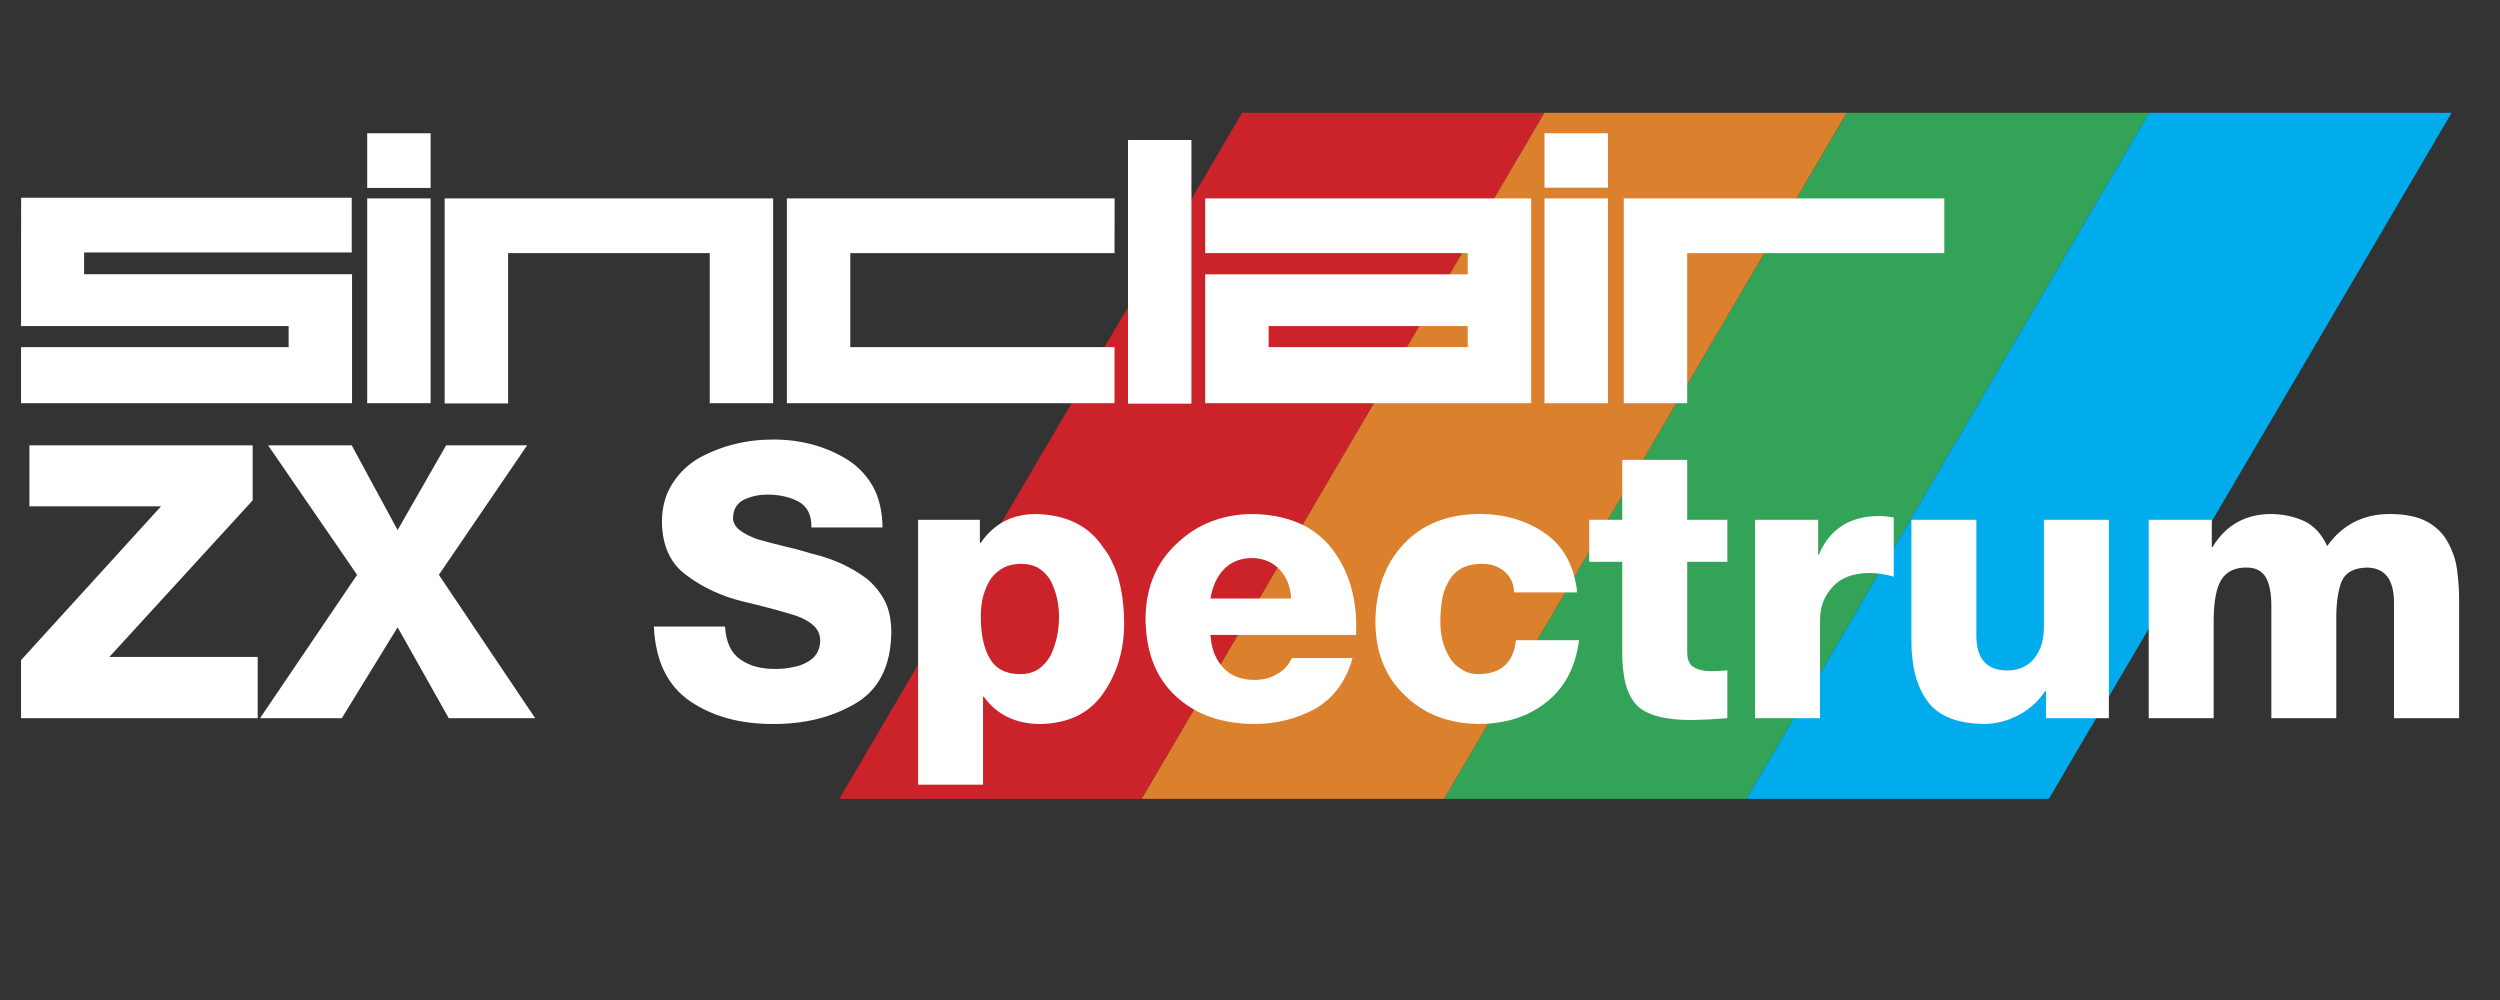 <?xml version="1.0" encoding="UTF-8" standalone="no"?>
<svg
   xmlns:dc="http://purl.org/dc/elements/1.1/"
   xmlns:cc="http://creativecommons.org/ns#"
   xmlns:rdf="http://www.w3.org/1999/02/22-rdf-syntax-ns#"
   xmlns:svg="http://www.w3.org/2000/svg"
   xmlns="http://www.w3.org/2000/svg"
   xmlns:sodipodi="http://sodipodi.sourceforge.net/DTD/sodipodi-0.dtd"
   xmlns:inkscape="http://www.inkscape.org/namespaces/inkscape"
   width="500"
   height="200"
   viewBox="0 0 500 200"
   version="1.1"
   id="svg42"
   sodipodi:docname="zxspectrum.svg"
   inkscape:version="0.92.5 (2060ec1f9f, 2020-04-08)"
   style="fill:none">
  <rect x="0" y="0" width="500" height="200" fill="#333333" stroke="none"/>
  <defs
     id="defs46" />
  <sodipodi:namedview
     pagecolor="#ffffff"
     bordercolor="#666666"
     borderopacity="1"
     objecttolerance="10"
     gridtolerance="10"
     guidetolerance="10"
     inkscape:pageopacity="0"
     inkscape:pageshadow="2"
     inkscape:window-width="1366"
     inkscape:window-height="740"
     id="namedview44"
     showgrid="false"
     inkscape:pagecheckerboard="true"
     inkscape:zoom="0.95097433"
     inkscape:cx="322.07032"
     inkscape:cy="-19.748224"
     inkscape:window-x="0"
     inkscape:window-y="0"
     inkscape:window-maximized="1"
     inkscape:current-layer="svg42" />
  <g
     transform="matrix(6.381,0,0,4.943,-721.567,-384.29)"
     id="g845">
    <path
       d="m 139.387,110.068 h 9.476 l 12.625,-27.761 h -9.476 z"
       id="path4-3"
       inkscape:connector-curvature="0"
       style="clip-rule:evenodd;fill:#cc2229;fill-rule:evenodd" />
    <path
       d="m 158.342,110.068 h 9.478 l 12.623,-27.761 h -9.476 z"
       id="path6-6"
       inkscape:connector-curvature="0"
       style="clip-rule:evenodd;fill:#33a457;fill-rule:evenodd" />
    <path
       d="m 148.865,110.068 h 9.477 l 12.623,-27.761 h -9.477 z"
       id="path8-7"
       inkscape:connector-curvature="0"
       style="clip-rule:evenodd;fill:#db812e;fill-rule:evenodd" />
    <path
       d="m 167.82,110.068 h 9.477 l 12.625,-27.761 h -9.479 z"
       id="path10-5"
       inkscape:connector-curvature="0"
       style="clip-rule:evenodd;fill:#00acec;fill-rule:evenodd" />
  </g>
  <path
     d="M 86.122,26.648 H 73.44 v 10.939 h 12.683 z"
     id="path2"
     inkscape:connector-curvature="0"
     style="fill:#ffffff;stroke-width:1.027" />
  <path
     d="M 70.409,54.836 H 16.819 V 50.489 H 70.347 V 39.55 H 4.224 l -0.017,25.664 H 57.725 v 4.207 H 4.206 V 80.641 H 70.409 Z"
     id="path4"
     inkscape:connector-curvature="0"
     style="fill:#ffffff;stroke-width:1.027" />
  <path
     d="m 238.286,28.004 h -12.682 v 52.73 h 12.682 z"
     id="path6"
     inkscape:connector-curvature="0"
     style="fill:#ffffff;stroke-width:1.027" />
  <path
     d="m 321.588,39.682 h -12.683 v 40.959 h 12.683 z"
     id="path8"
     inkscape:connector-curvature="0"
     style="fill:#ffffff;stroke-width:1.027" />
  <path
     d="M 86.122,39.682 H 73.44 v 40.959 h 12.683 z"
     id="path10"
     inkscape:connector-curvature="0"
     style="fill:#ffffff;stroke-width:1.027" />
  <path
     d="M 154.63,39.682 H 88.936 V 80.688 H 101.619 V 50.621 h 40.328 v 30.02 h 12.683 z"
     id="path12"
     inkscape:connector-curvature="0"
     style="fill:#ffffff;stroke-width:1.027" />
  <path
     d="M 222.905,80.641 V 69.422 h -52.848 v -18.801 h 52.848 l 0.017,-10.939 h -65.547 v 40.959 z"
     id="path14"
     inkscape:connector-curvature="0"
     style="fill:#ffffff;stroke-width:1.027" />
  <path
     d="M 306.23,80.641 V 39.682 h -65.188 v 10.939 h 52.506 v 4.247 H 241.042 V 80.641 Z M 293.548,69.422 h -39.823 v -4.207 h 39.823 z"
     id="path16"
     inkscape:connector-curvature="0"
     style="fill:#ffffff;stroke-width:1.027" />
  <path
     d="m 321.588,26.648 h -12.683 v 10.892 h 12.683 z"
     id="path18"
     inkscape:connector-curvature="0"
     style="fill:#ffffff;stroke-width:1.027" />
  <path
     d="m 324.753,39.682 v 40.959 h 12.683 V 50.63 h 51.422 V 39.682 Z"
     id="path20"
     inkscape:connector-curvature="0"
     style="fill:#ffffff;stroke-width:1.027" />
  <path
     d="M 4.206,143.638 H 51.541 V 131.393 H 21.864 L 50.533,100.073 V 89.061 H 5.886 V 101.268 H 32.204 L 4.206,132.028 Z"
     id="path22"
     inkscape:connector-curvature="0"
     style="fill:#ffffff;stroke-width:1.027" />
  <path
     d="m 52.009,143.638 h 16.351 l 11.162,-18.18 10.228,18.18 H 107.034 L 87.771,114.968 105.429,89.061 H 89.227 L 79.521,106.009 70.338,89.061 H 53.614 L 71.421,114.968 Z"
     id="path24"
     inkscape:connector-curvature="0"
     style="fill:#ffffff;stroke-width:1.027" />
  <path
     d="m 130.778,125.309 c 0.299,6.869 2.726,11.858 7.279,14.969 4.48,3.011 9.955,4.517 16.425,4.517 6.272,0.049 11.747,-1.282 16.426,-3.994 4.803,-2.738 7.255,-7.503 7.354,-14.298 0,-2.488 -0.436,-4.604 -1.307,-6.346 -0.921,-1.717 -2.116,-3.186 -3.584,-4.405 -3.161,-2.364 -6.807,-4.032 -10.938,-5.002 -0.97,-0.299 -1.917,-0.572 -2.837,-0.821 -1.02,-0.249 -1.991,-0.485 -2.911,-0.709 -1.817,-0.448 -3.522,-0.896 -5.114,-1.344 -1.468,-0.523 -2.638,-1.107 -3.509,-1.754 -0.971,-0.722 -1.457,-1.568 -1.457,-2.538 0.05,-1.792 0.835,-3.036 2.352,-3.733 1.394,-0.622 2.9,-0.933 4.518,-0.933 2.364,0 4.43,0.46 6.196,1.381 1.792,0.971 2.663,2.7 2.614,5.189 h 14.222 c -0.049,-3.161 -0.659,-5.836 -1.828,-8.026 -1.245,-2.24 -2.912,-4.044 -5.002,-5.413 -4.38,-2.762 -9.395,-4.144 -15.044,-4.144 -5.401,0 -10.365,1.244 -14.895,3.733 -2.19,1.294 -3.956,3.011 -5.3,5.152 -1.369,2.14 -2.053,4.704 -2.053,7.69 0.1,4.853 1.804,8.424 5.114,10.714 3.16,2.339 6.782,4.019 10.863,5.04 4.131,0.971 7.752,1.941 10.863,2.911 1.468,0.524 2.637,1.183 3.509,1.979 0.871,0.821 1.307,1.842 1.307,3.061 -0.05,1.941 -0.947,3.372 -2.689,4.293 -0.821,0.448 -1.729,0.759 -2.724,0.933 -1.071,0.248 -2.177,0.373 -3.323,0.373 -2.986,0.05 -5.4,-0.584 -7.241,-1.903 -1.842,-1.244 -2.862,-3.435 -3.061,-6.57 z"
     id="path26"
     inkscape:connector-curvature="0"
     style="fill:#ffffff;stroke-width:1.027" />
  <path
     d="m 204.114,112.766 c 1.468,0 2.688,0.299 3.658,0.896 0.971,0.622 1.754,1.443 2.352,2.464 1.12,2.19 1.68,4.604 1.68,7.243 0,2.812 -0.561,5.387 -1.68,7.727 -0.597,1.071 -1.381,1.966 -2.352,2.688 -1.07,0.697 -2.314,1.046 -3.733,1.046 -2.862,0 -4.903,-1.071 -6.122,-3.211 -1.169,-2.015 -1.754,-4.765 -1.754,-8.249 0,-2.091 0.274,-3.82 0.821,-5.189 0.473,-1.369 1.083,-2.439 1.829,-3.21 0.821,-0.821 1.692,-1.406 2.613,-1.755 0.921,-0.299 1.817,-0.448 2.689,-0.448 z m -20.494,44.162 h 12.99 v -17.582 h 0.15 c 2.638,3.633 6.408,5.45 11.311,5.45 5.649,-0.1 9.856,-2.165 12.618,-6.197 2.762,-3.982 4.144,-8.623 4.144,-13.924 0,-2.862 -0.311,-5.587 -0.933,-8.175 -0.299,-1.319 -0.734,-2.563 -1.307,-3.733 -0.498,-1.17 -1.132,-2.24 -1.904,-3.21 -2.861,-4.38 -7.404,-6.632 -13.626,-6.757 -4.678,0.05 -8.312,1.966 -10.9,5.749 h -0.187 v -4.592 H 183.62 Z"
     id="path28"
     inkscape:connector-curvature="0"
     style="fill:#ffffff;stroke-width:1.027" />
  <path
     d="m 242.098,119.709 c 0.398,-2.489 1.331,-4.48 2.8,-5.973 1.443,-1.419 3.31,-2.128 5.599,-2.128 2.24,0.05 4.069,0.834 5.488,2.352 1.393,1.543 2.14,3.459 2.24,5.749 z m 29.119,7.279 c 0.298,-6.894 -1.282,-12.605 -4.742,-17.135 -3.509,-4.579 -8.835,-6.931 -15.977,-7.055 -5.973,0.05 -10.987,1.991 -15.044,5.824 -4.18,3.833 -6.296,8.86 -6.346,15.082 0.05,6.67 2.053,11.833 6.011,15.492 3.932,3.683 9.158,5.55 15.679,5.6 4.529,0 8.661,-1.045 12.394,-3.136 3.608,-2.14 6.048,-5.487 7.317,-10.042 H 258.375 c -0.671,1.443 -1.667,2.514 -2.986,3.211 -1.319,0.771 -2.799,1.157 -4.442,1.157 -2.738,0 -4.854,-0.834 -6.346,-2.502 -1.518,-1.643 -2.352,-3.808 -2.502,-6.495 z"
     id="path30"
     inkscape:connector-curvature="0"
     style="fill:#ffffff;stroke-width:1.027" />
  <path
     d="m 315.435,118.477 c -0.573,-5.251 -2.688,-9.171 -6.346,-11.759 -3.733,-2.613 -8.138,-3.92 -13.215,-3.92 -6.421,0.05 -11.473,2.066 -15.156,6.048 -3.708,3.932 -5.588,9.134 -5.637,15.604 0.049,6.122 2.028,11.013 5.936,14.671 3.832,3.734 8.785,5.625 14.857,5.675 5.401,-0.05 9.905,-1.531 13.514,-4.443 3.608,-2.911 5.749,-7.018 6.421,-12.319 h -12.619 c -0.497,4.48 -2.974,6.745 -7.428,6.795 -1.368,0 -2.514,-0.324 -3.435,-0.971 -1.02,-0.573 -1.829,-1.368 -2.426,-2.389 -1.22,-2.041 -1.829,-4.38 -1.829,-7.019 0,-1.419 0.1,-2.824 0.299,-4.218 0.199,-1.419 0.61,-2.663 1.232,-3.733 0.597,-1.17 1.456,-2.091 2.576,-2.762 1.12,-0.647 2.551,-0.971 4.293,-0.971 1.742,0 3.222,0.51 4.442,1.531 1.22,1.07 1.854,2.464 1.904,4.181 z"
     id="path32"
     inkscape:connector-curvature="0"
     style="fill:#ffffff;stroke-width:1.027" />
  <path
     d="m 345.468,103.956 h -8.026 V 91.972 h -12.991 v 11.983 h -6.608 v 8.399 h 6.608 v 17.658 c -0.075,5.251 0.883,8.922 2.874,11.012 1.941,1.991 5.612,2.986 11.012,2.986 2.414,-0.049 4.791,-0.173 7.131,-0.373 v -9.557 c -1.17,0.1 -2.289,0.15 -3.36,0.15 -1.393,0 -2.526,-0.274 -3.397,-0.821 -0.846,-0.523 -1.269,-1.518 -1.269,-2.986 v -18.068 h 8.026 z"
     id="path34"
     inkscape:connector-curvature="0"
     style="fill:#ffffff;stroke-width:1.027" />
  <path
     d="m 351.013,143.638 h 12.991 v -19.636 c 0,-2.614 0.846,-4.828 2.538,-6.645 1.618,-1.792 4.032,-2.713 7.242,-2.762 1.693,0 3.348,0.249 4.965,0.747 v -11.834 c -1.02,-0.199 -2.041,-0.299 -3.061,-0.299 -5.799,0.05 -9.769,2.626 -11.909,7.727 h -0.149 v -6.981 H 351.013 Z"
     id="path36"
     inkscape:connector-curvature="0"
     style="fill:#ffffff;stroke-width:1.027" />
  <path
     d="m 421.773,103.956 h -12.991 v 21.242 c 0,1.742 -0.224,3.172 -0.671,4.292 -0.473,1.12 -1.057,2.041 -1.754,2.762 -0.722,0.648 -1.469,1.108 -2.24,1.382 -0.846,0.299 -1.655,0.448 -2.427,0.448 -2.09,0.05 -3.671,-0.485 -4.741,-1.605 -1.12,-1.12 -1.679,-2.949 -1.679,-5.488 v -23.033 h -12.991 v 23.854 c -0.05,5.251 0.995,9.357 3.135,12.319 2.14,3.061 5.986,4.616 11.536,4.667 2.389,-0.05 4.679,-0.66 6.869,-1.829 2.19,-1.195 3.919,-2.775 5.189,-4.741 h 0.186 v 5.413 h 12.581 z"
     id="path38"
     inkscape:connector-curvature="0"
     style="fill:#ffffff;stroke-width:1.027" />
  <path
     d="m 429.744,143.638 h 12.991 v -19.337 c 0,-4.032 0.535,-6.857 1.605,-8.474 1.071,-1.593 2.75,-2.364 5.04,-2.314 1.742,0 3.011,0.66 3.808,1.979 0.722,1.344 1.082,3.21 1.082,5.599 v 22.548 h 12.991 v -19.412 c -0.049,-3.26 0.286,-5.861 1.008,-7.802 0.772,-1.891 2.476,-2.862 5.114,-2.912 3.559,0.05 5.363,2.314 5.413,6.794 v 23.332 h 13.028 v -23.705 c 0,-1.941 -0.137,-3.932 -0.411,-5.973 -0.248,-1.916 -0.858,-3.746 -1.829,-5.488 -0.921,-1.742 -2.314,-3.123 -4.181,-4.144 -1.891,-1.02 -4.417,-1.531 -7.578,-1.531 -5.251,0.05 -9.382,2.19 -12.394,6.421 -1.07,-2.389 -2.625,-4.069 -4.666,-5.04 -2.041,-0.921 -4.331,-1.381 -6.869,-1.381 -5.002,0.124 -8.798,2.327 -11.386,6.607 h -0.15 v -5.45 h -12.618 z"
     id="path40"
     inkscape:connector-curvature="0"
     style="fill:#ffffff;stroke-width:1.027" />
</svg>
